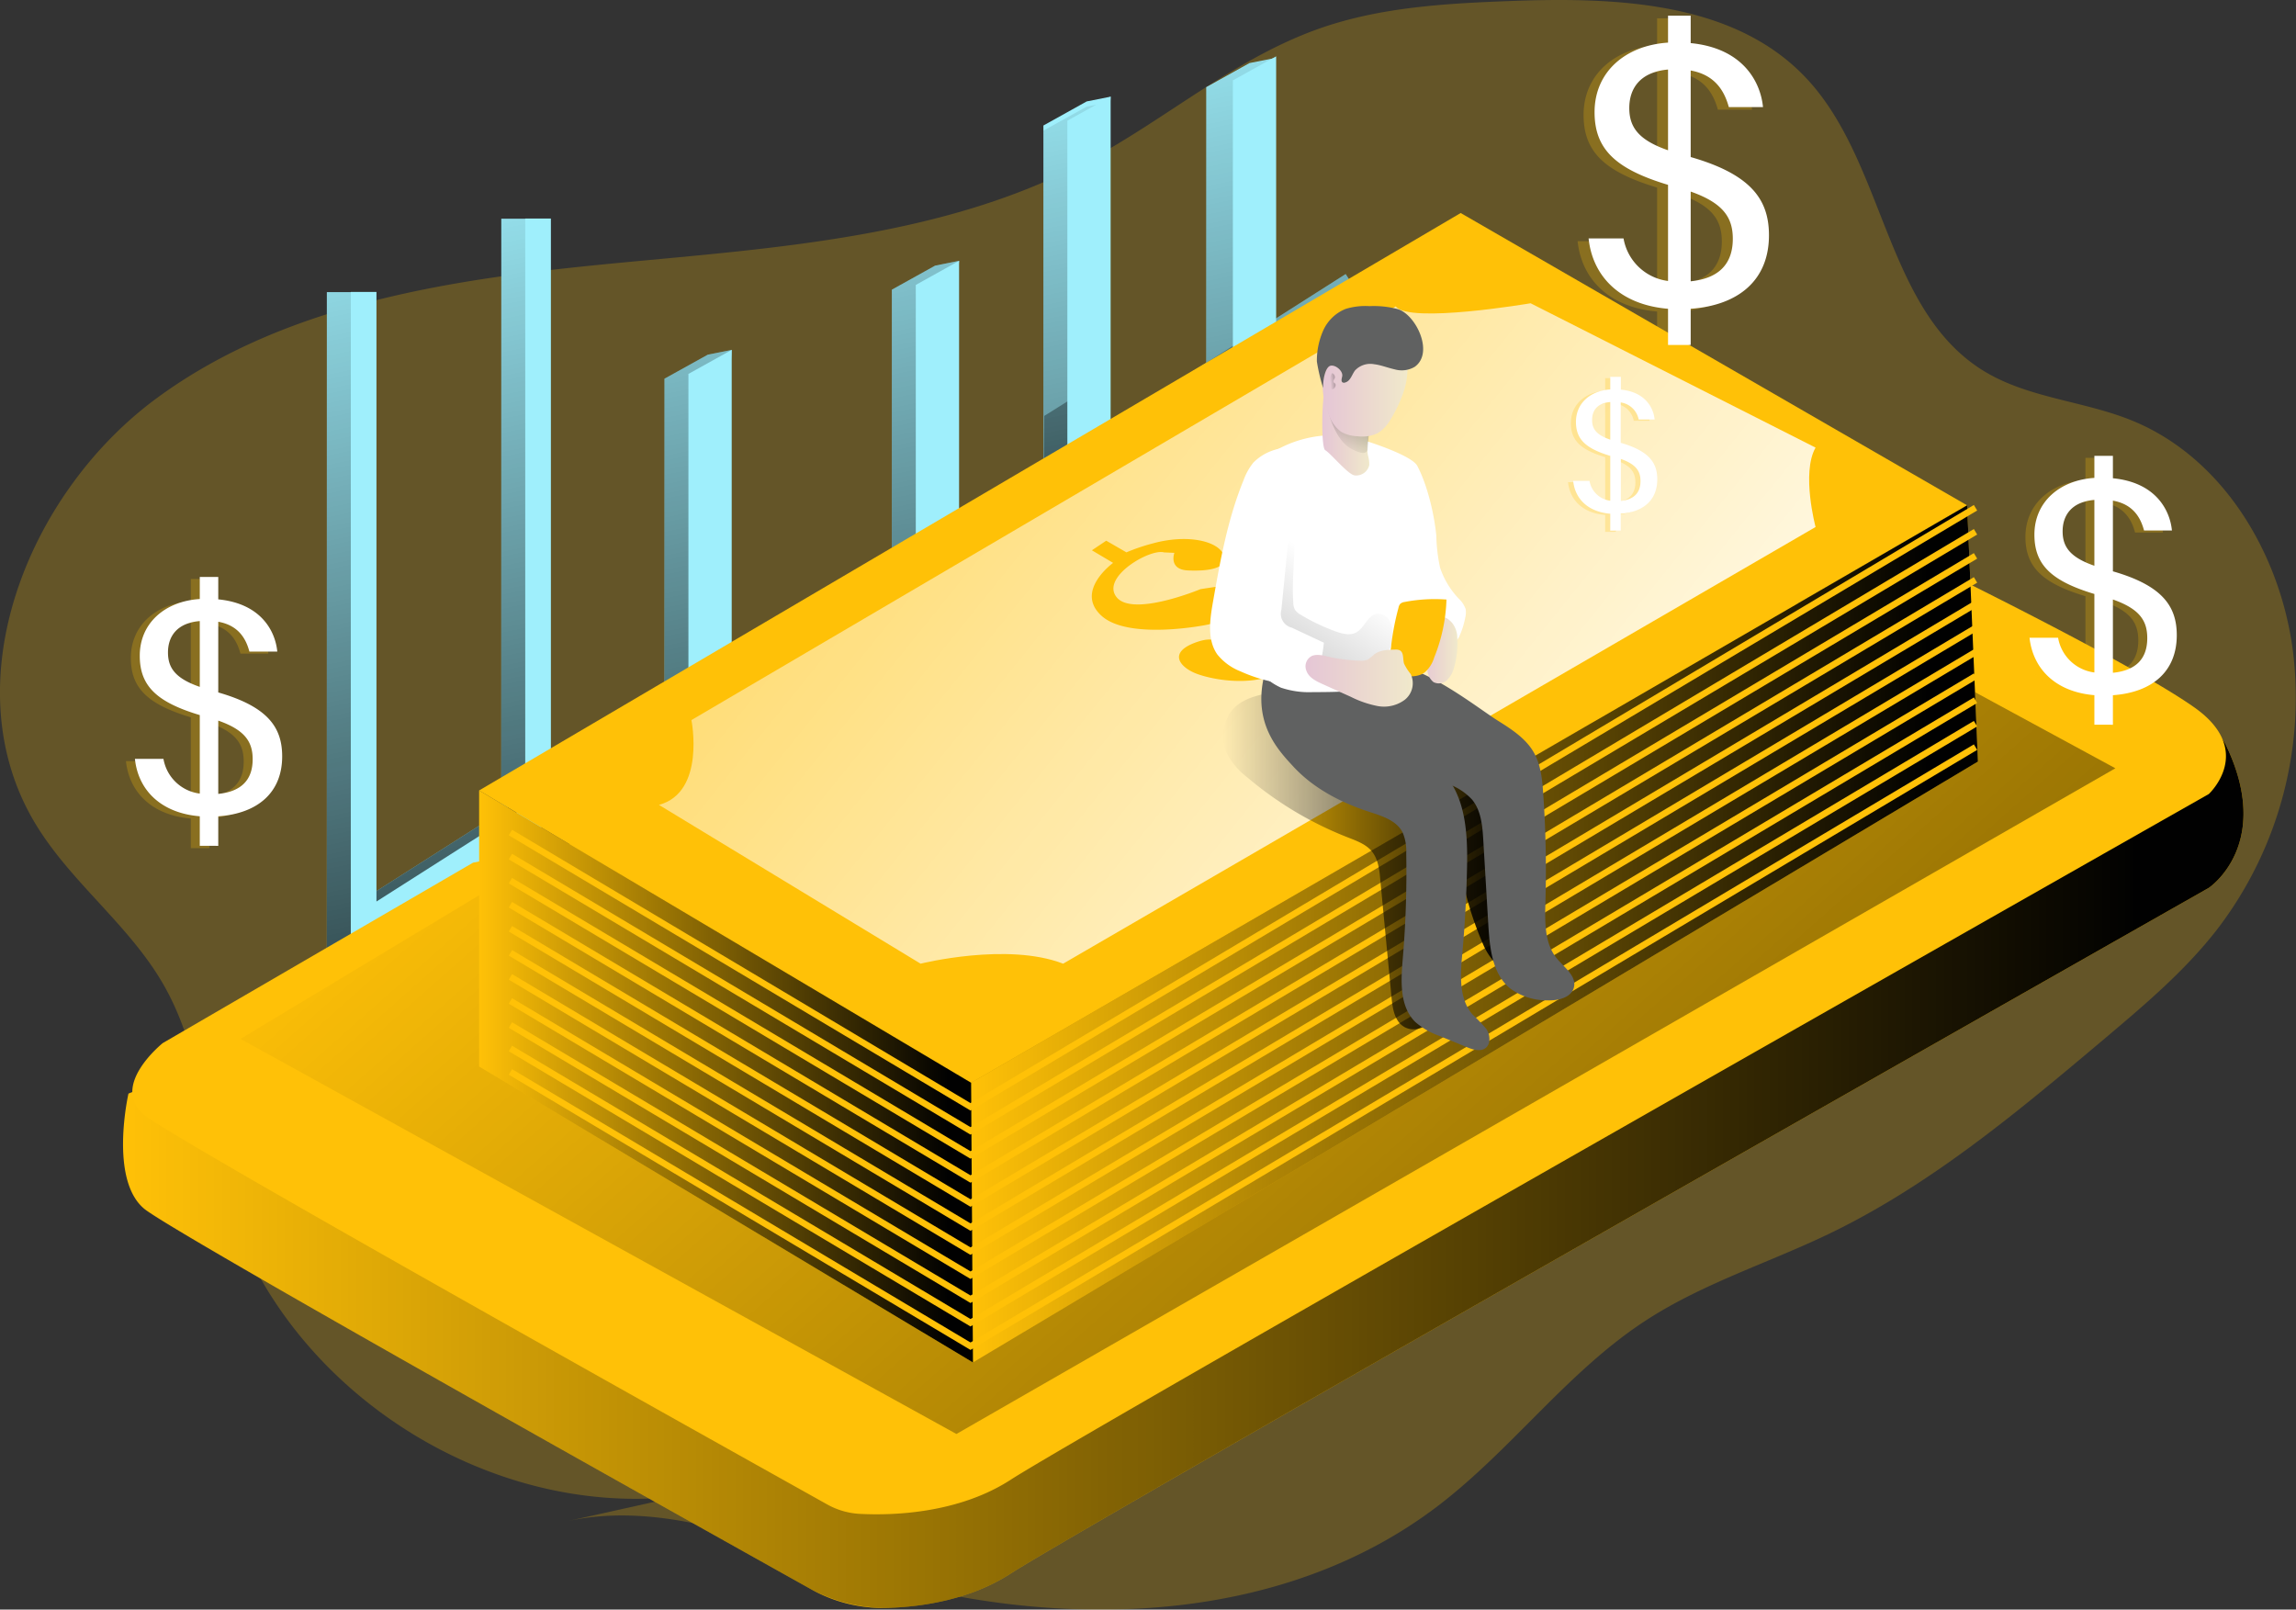 <svg id="Layer_1" data-name="Layer 1" xmlns="http://www.w3.org/2000/svg" xmlns:xlink="http://www.w3.org/1999/xlink" viewBox="0 0 511.88 358.84"><rect x="0" y="0" width="511.88" height="358.84" fill="#333333" stroke="none"/><defs><linearGradient id="linear-gradient" x1="239.75" y1="85.58" x2="242.02" y2="141.36" gradientUnits="userSpaceOnUse"><stop offset="0" stop-color="#010101" stop-opacity="0"/><stop offset="0.95" stop-color="#010101"/></linearGradient><linearGradient id="linear-gradient-2" x1="237.08" y1="86.11" x2="239.35" y2="141.9" xlink:href="#linear-gradient"/><linearGradient id="linear-gradient-3" x1="162.39" y1="17.61" x2="219.68" y2="289.86" xlink:href="#linear-gradient"/><linearGradient id="linear-gradient-4" x1="135.59" y1="23.25" x2="192.89" y2="295.5" xlink:href="#linear-gradient"/><linearGradient id="linear-gradient-5" x1="189.25" y1="11.95" x2="246.55" y2="284.21" xlink:href="#linear-gradient"/><linearGradient id="linear-gradient-6" x1="218.43" y1="5.81" x2="275.72" y2="278.07" xlink:href="#linear-gradient"/><linearGradient id="linear-gradient-7" x1="227.69" y1="5.02" x2="284.99" y2="277.28" xlink:href="#linear-gradient"/><linearGradient id="linear-gradient-8" x1="263.99" y1="-4.59" x2="321.29" y2="267.67" xlink:href="#linear-gradient"/><linearGradient id="linear-gradient-9" x1="96.83" y1="31.41" x2="154.13" y2="303.66" xlink:href="#linear-gradient"/><linearGradient id="linear-gradient-10" x1="242.42" y1="85.04" x2="244.69" y2="140.83" xlink:href="#linear-gradient"/><linearGradient id="linear-gradient-11" x1="28.19" y1="302.58" x2="500.93" y2="302.58" xlink:href="#linear-gradient"/><linearGradient id="linear-gradient-12" x1="176.42" y1="104.01" x2="618.43" y2="603.68" xlink:href="#linear-gradient"/><linearGradient id="linear-gradient-13" x1="64.71" y1="17.29" x2="405.84" y2="292.98" gradientUnits="userSpaceOnUse"><stop offset="0" stop-color="#fff" stop-opacity="0"/><stop offset="0.95" stop-color="#fff"/></linearGradient><linearGradient id="linear-gradient-14" x1="106.82" y1="239.98" x2="216.91" y2="239.98" xlink:href="#linear-gradient"/><linearGradient id="linear-gradient-15" x1="216.5" y1="208.2" x2="440.97" y2="208.2" xlink:href="#linear-gradient"/><linearGradient id="linear-gradient-16" x1="273.45" y1="240.64" x2="341.44" y2="240.64" xlink:href="#linear-gradient"/><linearGradient id="linear-gradient-17" x1="298.39" y1="176.14" x2="221.79" y2="288.52" xlink:href="#linear-gradient"/><linearGradient id="linear-gradient-18" x1="317.38" y1="193.88" x2="325.7" y2="193.88" gradientUnits="userSpaceOnUse"><stop offset="0" stop-color="#e5c6d6"/><stop offset="0.42" stop-color="#ead4d0"/><stop offset="1" stop-color="#f0e9cb"/></linearGradient><linearGradient id="linear-gradient-19" x1="295.56" y1="145.55" x2="306.06" y2="145.55" xlink:href="#linear-gradient-18"/><linearGradient id="linear-gradient-20" x1="298.21" y1="148.74" x2="313.51" y2="120.26" xlink:href="#linear-gradient"/><linearGradient id="linear-gradient-21" x1="295.65" y1="133.96" x2="314.58" y2="133.96" xlink:href="#linear-gradient-18"/><linearGradient id="linear-gradient-22" x1="291.82" y1="200.07" x2="315.76" y2="200.07" xlink:href="#linear-gradient-18"/><linearGradient id="linear-gradient-23" x1="297.31" y1="133.96" x2="302.31" y2="133.46" xlink:href="#linear-gradient"/></defs><title>Revenue 1</title><path d="M152.22,382.5c-43,5-87.63-23.86-100.64-65.2-5.09-16.2-5.88-34-14.29-48.73-7.62-13.4-20.78-22.92-28.71-36.13C-10,201.51,6.68,159,35.74,137.66S102.35,111,138.27,107.57s73.19-5.8,105-22.78c17.58-9.39,33-23,51.82-29.57,13.49-4.71,28-5.53,42.28-6.07,23.33-.88,49.57,0,65.73,16.82,18,18.72,17.75,51.93,39.81,65.58,9.95,6.15,22.33,6.71,33.16,11.12,20.23,8.23,33,29.55,35.86,51.21a84.89,84.89,0,0,1-16.88,62.25c-7.25,9.34-16.38,17-25.43,24.64-19,16-38.28,32.15-60.64,43-13.71,6.64-28.5,11.21-41.27,19.52C350.36,354.56,337.88,372,321.4,384.6c-35.73,27.28-86,28-129,14.88-21.26-6.48-43.1-16.1-64.84-11.5" transform="translate(-0.76 -48.92)" fill="#ffc107" opacity="0.24" style="isolation:isolate"/><polygon points="244.95 86.27 235.47 92.19 235.38 105.53 244.91 98.59 244.95 86.27" fill="url(#linear-gradient)"/><polygon points="72.87 212.46 72.87 65.12 78.59 65.12 78.59 202.05 300.01 61.1 303.08 65.92 72.87 212.46" fill="#9feffc"/><polygon points="157.8 153.62 148.14 158.98 148.14 84.43 157.8 79.07 163.13 78 157.8 153.62" fill="#9feffc"/><polygon points="208.48 122.64 198.83 128.01 198.83 64.58 208.48 59.22 213.82 58.15 208.48 122.64" fill="#9feffc"/><polygon points="242.28 86.8 232.81 92.72 232.72 106.07 242.24 99.13 242.28 86.8" fill="url(#linear-gradient-2)"/><polygon points="242.27 98.91 232.62 104.28 232.62 27.98 242.27 22.61 247.61 21.55 242.27 98.91" fill="#9feffc"/><polygon points="278.57 90.37 268.92 95.73 268.92 19.44 278.57 14.07 283.91 13.01 278.57 90.37" fill="#9feffc"/><rect x="111.76" y="48.76" width="5.72" height="134.36" fill="#9feffc"/><polygon points="72.87 212.46 72.87 65.12 78.59 65.12 78.59 202.05 300.01 61.1 303.08 65.92 72.87 212.46" fill="url(#linear-gradient-3)"/><polygon points="157.8 153.62 148.14 158.98 148.14 84.43 157.8 79.07 163.13 78 157.8 153.62" fill="url(#linear-gradient-4)"/><polygon points="208.48 122.64 198.83 128.01 198.83 64.58 208.48 59.22 213.82 58.15 208.48 122.64" fill="url(#linear-gradient-5)"/><polygon points="242.28 86.8 232.81 92.72 232.72 106.07 242.24 99.13 242.28 86.8" fill="url(#linear-gradient-6)"/><polygon points="242.27 100.07 232.62 105.43 232.62 29.13 242.27 23.77 247.61 22.7 242.27 100.07" fill="url(#linear-gradient-7)"/><polygon points="278.57 90.46 268.92 95.82 268.92 19.52 278.57 14.16 283.91 13.09 278.57 90.46" fill="url(#linear-gradient-8)"/><polygon points="284.51 75.98 274.86 81.34 274.86 17.92 284.51 12.56 284.51 75.98" fill="#9feffc"/><rect x="111.76" y="48.76" width="5.72" height="134.36" fill="url(#linear-gradient-9)"/><polygon points="78.21 211.4 78.21 65.09 83.93 65.09 83.93 200.98 305.35 60.03 308.41 64.86 78.21 211.4" fill="#9feffc"/><polygon points="163.13 152.55 153.48 157.92 153.48 83.36 163.13 78 163.13 152.55" fill="#9feffc"/><polygon points="213.82 121.58 204.17 126.94 204.17 63.52 213.82 58.15 213.82 121.58" fill="#9feffc"/><polygon points="247.62 85.74 238.14 91.65 238.06 105 247.57 98.06 247.62 85.74" fill="url(#linear-gradient-10)"/><polygon points="247.61 97.84 237.96 103.21 237.96 26.91 247.61 21.55 247.61 97.84" fill="#9feffc"/><rect x="117.1" y="48.72" width="5.72" height="133.33" fill="#9feffc"/><path d="M106.24,262.15,29.4,292.72S25,312,33,318.47c7,5.59,119.2,68.35,148.39,84.65a33.07,33.07,0,0,0,17.25,4.27c7.74-.25,18.47-1.83,27.45-7.67,16.09-10.45,267.11-152.86,267.11-152.86S507.7,237.21,497,215c-7.27-15.08-61.69-17.17-61.69-17.17Z" transform="translate(-0.76 -48.92)" fill="#ffc107"/><path d="M106.24,262.15,29.4,292.72S25,312,33,318.47c7,5.57,118.39,67.9,148.07,84.47a35.08,35.08,0,0,0,18.89,4.4c7.61-.39,17.65-2.1,26.13-7.62,16.09-10.45,267.11-152.86,267.11-152.86S507.7,237.21,497,215c-7.27-15.08-61.69-17.17-61.69-17.17Z" transform="translate(-0.76 -48.92)" fill="url(#linear-gradient-11)"/><path d="M106.24,241.23,37.05,281.46S25,291.11,33,297.55c7.36,5.88,131,74.92,152.19,86.77a16.69,16.69,0,0,0,7.29,2.1c7.11.37,21.86,0,33.61-7.61,16.09-10.46,267.11-152.87,267.11-152.87s10.46-9.65-3.22-19.31-54.71-29.76-54.71-29.76Z" transform="translate(-0.76 -48.92)" fill="#ffc107"/><polygon points="108.6 198.51 53.62 231.61 213.23 319.69 471.61 171.28 430.77 149.13 108.6 198.51" fill="url(#linear-gradient-12)"/><polygon points="106.82 176.22 325.65 47.49 438.56 112.66 216.5 241.39 106.82 176.22" fill="#ffc107"/><path d="M154.91,209.45s3.22,16.09-7.24,18.91L206,263.76s19.31-4.83,31.78,0l167.75-97.35s-3.22-12.07,0-17.7L342,116.53s-27.12,4.62-30.06.7Z" transform="translate(-0.76 -48.92)" fill="url(#linear-gradient-13)"/><polygon points="106.82 176.22 106.82 237.77 216.91 303.74 216.5 241.39 106.82 176.22" fill="#ffc107"/><polygon points="440.97 169.78 438.56 112.66 216.5 241.39 216.91 303.74 440.97 169.78" fill="#ffc107"/><polygon points="106.82 176.22 106.82 237.77 216.91 303.74 216.5 241.39 106.82 176.22" fill="url(#linear-gradient-14)"/><polygon points="440.97 169.78 438.56 112.66 216.5 241.39 216.91 303.74 440.97 169.78" fill="url(#linear-gradient-15)"/><path d="M247.39,169.46l4.5,2.6a42.32,42.32,0,0,1,5.9-2c8-2.19,14.69-.4,15.79,2.62s-3.62,3.62-8,3.41-3-3.92-3-3.92l-2.31-.1c-3.12-.9-14.18,5.53-10.56,10s18.7-1.81,18.7-1.81c22.33-3.42,23.13-2.21,28.56,3s-4,11.86-4,11.86l5.23,4.43-3.22,1.41-6.23-3.83c-6.84,5.64-17.9,3.32-21.42,1.91s-6.34-4.72.3-7,5.83,3.22,9.95,5.54,8.55-2,8.55-2l-13.37-8-2.82.6c-.3.1-17.6,3.52-23.63-2s2.61-11.77,2.61-11.77l-4.73-2.81Z" transform="translate(-0.76 -48.92)" fill="#ffc107"/><polygon points="216.37 247.58 216 247.36 113.42 186.22 114.16 184.99 216.37 245.92 440.06 112.58 440.8 113.81 216.37 247.58" fill="#ffc107"/><polygon points="216.37 252.94 216 252.73 113.42 191.58 114.16 190.35 216.37 251.28 440.06 117.94 440.8 119.17 216.37 252.94" fill="#ffc107"/><polygon points="216.37 258.31 216 258.09 113.42 196.95 114.16 195.72 216.37 256.64 440.06 123.31 440.8 124.54 216.37 258.31" fill="#ffc107"/><polygon points="216.37 263.67 216 263.45 113.42 202.31 114.16 201.08 216.37 262.01 440.06 128.67 440.8 129.9 216.37 263.67" fill="#ffc107"/><polygon points="216.37 269.04 216 268.82 113.42 207.67 114.16 206.44 216.37 267.37 440.06 134.03 440.8 135.26 216.37 269.04" fill="#ffc107"/><polygon points="216.37 274.4 216 274.18 113.42 213.04 114.16 211.81 216.37 272.74 440.06 139.4 440.8 140.63 216.37 274.4" fill="#ffc107"/><polygon points="216.37 279.76 216 279.55 113.42 218.4 114.16 217.17 216.37 278.1 440.06 144.76 440.8 145.99 216.37 279.76" fill="#ffc107"/><polygon points="216.37 285.13 216 284.91 113.42 223.76 114.16 222.54 216.37 283.46 440.06 150.13 440.8 151.35 216.37 285.13" fill="#ffc107"/><polygon points="216.37 290.49 216 290.27 113.42 229.13 114.16 227.9 216.37 288.83 440.06 155.49 440.8 156.72 216.37 290.49" fill="#ffc107"/><path d="M275.5,207.19a9.39,9.39,0,0,0-1.24,9.65,16.33,16.33,0,0,0,4.62,5.42,79,79,0,0,0,22.47,13.39c1.86.73,3.84,1.44,5.15,2.95,1.53,1.78,1.82,4.29,2,6.63L311,271.34c.23,2.44.68,5.24,2.78,6.49s4.77.3,6.3-1.48a12,12,0,0,0,2.37-6.5c1.12-9.17-1-19.29,3.93-27.12a73.75,73.75,0,0,0,5.16,17c1.34,3,4.23,6.49,7.24,5.12,2.11-1,2.57-3.74,2.63-6.06a76.49,76.49,0,0,0-7.07-34.12,22.5,22.5,0,0,0-4.46-6.85,26.37,26.37,0,0,0-7.49-4.52l-13.27-6.11a44,44,0,0,0-9.74-3.58C293.48,202.5,279.73,202,275.5,207.19Z" transform="translate(-0.76 -48.92)" fill="url(#linear-gradient-16)"/><polygon points="216.37 295.72 216 295.5 113.42 234.36 114.16 233.13 216.37 294.06 440.06 160.72 440.8 161.95 216.37 295.72" fill="#ffc107"/><polygon points="216.37 300.95 216 300.73 113.42 239.59 114.16 238.36 216.37 299.29 440.06 165.95 440.8 167.18 216.37 300.95" fill="#ffc107"/><path d="M279.75,185.72l10.46,6.57s5.09-3.22,3.48-5.37S283.5,183.44,279.75,185.72Z" transform="translate(-0.76 -48.92)" fill="none" stroke="#9feffc" stroke-miterlimit="10" stroke-width="5.71"/><path d="M289.08,219.79c4.5,4.88,10.6,8.05,16.92,10.11,2.85.93,6.08,1.91,7.45,4.57a10.32,10.32,0,0,1,.82,4.62,228.09,228.09,0,0,1-.77,23.53c-.42,5-.75,10.64,2.79,14.14a16.67,16.67,0,0,0,5.48,3.14l6,2.46c1.36.57,3.05,1.09,4.21.19s1-2.88.21-4.16a36.33,36.33,0,0,0-3.15-3.31c-3.06-3.53-2.7-8.78-2.28-13.44q.88-9.72,1.07-19.48c.15-7.46-.3-15.69-5.44-21.09-2.82-3-6.72-4.66-9.72-7.45-2.85-2.66-4.77-6.2-7.57-8.92-4.81-4.65-19-15.08-21.42-8.65C278.85,209,285.39,215.78,289.08,219.79Z" transform="translate(-0.76 -48.92)" fill="#606161"/><path d="M334.74,209.61c3.07,1.92,6.26,4,8,7.11,1.54,2.72,1.85,5.93,2.06,9q.86,12.18.5,24.4c-.12,4.34-.22,9.12,2.54,12.47,1.65,2,4.41,3.89,3.82,6.42-.54,2.3-3.47,3-5.83,2.93a13.82,13.82,0,0,1-8.36-2.64c-4-3.23-4.58-9-4.89-14.08l-1.13-19c-.19-3.18-.47-6.6-2.51-9.05a13.39,13.39,0,0,0-4.94-3.34c-7.68-3.53-16.64-5.94-21.39-12.94-2.2-3.26-3.11-7.91-.67-11C309.71,190.1,328.32,205.59,334.74,209.61Z" transform="translate(-0.76 -48.92)" fill="#606161"/><path d="M327.42,186.65a18.71,18.71,0,0,1-1.25,4,3.38,3.38,0,0,1-.64,1,3,3,0,0,1-.84.34c-4.32,1.1-8.91-1.25-11.6-4.74a10.76,10.76,0,0,0,0,1.13,17.44,17.44,0,0,1-.42,4c-.79,3.22-3.3,5.69-5.69,8a10.36,10.36,0,0,1-2.8,2.08,9.38,9.38,0,0,1-3.3.61c-2.46.12-4.93.15-7.43.15a19.55,19.55,0,0,1-7.13-1,14.51,14.51,0,0,1-7.28-7.51,43.67,43.67,0,0,1-2.85-10.28,36.35,36.35,0,0,1-.75-6.37,24.39,24.39,0,0,1,.72-5.49,56.41,56.41,0,0,1,2.61-8.57c1.52-3.76,2.74-12.46,6.46-14.7a25.87,25.87,0,0,1,16.15-3.13c1.67.19,14,4,15.35,6.6,2.27,4.29,3.79,10.81,4.25,15.59a37.41,37.41,0,0,0,.83,7.09A18.5,18.5,0,0,0,326,182.4a5.83,5.83,0,0,1,1.52,2.31A4.9,4.9,0,0,1,327.42,186.65Z" transform="translate(-0.76 -48.92)" fill="#fff"/><path d="M311.29,190.3a6.34,6.34,0,0,0-.78-3.1,2.91,2.91,0,0,0-2.69-1.47c-2.13.25-2.81,3.16-4.7,4.18-1.39.75-3.1.31-4.59-.23a43.71,43.71,0,0,1-7.81-3.73,3.57,3.57,0,0,1-1.24-1.07,3.5,3.5,0,0,1-.39-1.6c-.42-5.94.7-11.91.11-17.83a7.92,7.92,0,0,0-1.81-4.91,1.65,1.65,0,0,0-1.16-.58,1.91,1.91,0,0,0-1.21.77,21.46,21.46,0,0,0-4.8,11.52,57.38,57.38,0,0,0,.17,12.63,20.39,20.39,0,0,0,.83,4.73,11.51,11.51,0,0,0,5.37,6.18,14.18,14.18,0,0,0,8.1,1.54,34.87,34.87,0,0,1,5-.5c.9,0,1.79.23,2.69.19a10.89,10.89,0,0,0,2.91-.67C309,195.14,311.29,194.71,311.29,190.3Z" transform="translate(-0.76 -48.92)" fill="url(#linear-gradient-17)"/><path d="M280.19,152.05a13.54,13.54,0,0,0-2.16,3.86c-3.58,8.71-5.24,18.07-6.87,27.35-.69,3.92-1.28,8.33,1,11.57a12.39,12.39,0,0,0,5.11,3.74,34,34,0,0,0,16.11,3,28.53,28.53,0,0,0,2.53-9.37l-7.15-3.35a3.19,3.19,0,0,1-2.32-4L289,159.14a11.81,11.81,0,0,1,.68-3.44c1.27-3,4.7-6.15-.28-6.92A11.37,11.37,0,0,0,280.19,152.05Z" transform="translate(-0.76 -48.92)" fill="#fff"/><path d="M318.67,191.28c-.54.6-1.36,1.15-1.29,1.95.05.58.56,1,.89,1.46A6.49,6.49,0,0,1,319,198a3.63,3.63,0,0,0,1.37,3,2.65,2.65,0,0,0,3.05-.51,6,6,0,0,0,1.55-2.89,18.78,18.78,0,0,0,.69-6.41,5.51,5.51,0,0,0-1.1-3.34C321.22,184,320.17,189.62,318.67,191.28Z" transform="translate(-0.76 -48.92)" fill="url(#linear-gradient-18)"/><path d="M312.54,184.44a1.88,1.88,0,0,1,.38-.88,1.78,1.78,0,0,1,1-.44,35.54,35.54,0,0,1,9.32-.54,37.23,37.23,0,0,1-2.74,12.93,7,7,0,0,1-2.12,3.32c-1.35,1-3.15.93-4.8.85a3.74,3.74,0,0,1-2.17-.57c-1.63-1.32-.59-4.72-.46-6.51A57,57,0,0,1,312.54,184.44Z" transform="translate(-0.76 -48.92)" fill="#ffc107"/><path d="M296.2,149.27c1.27.74,5.16,5.54,6.62,5.64a3,3,0,0,0,3.22-2.33,6.81,6.81,0,0,0-.29-2.09c-.58-2.92.77-6.1-.34-8.86a5.08,5.08,0,0,0-3.29-3c-1.47-.41-6-3.57-6.19-2C295.4,140.46,295.4,148.8,296.2,149.27Z" transform="translate(-0.76 -48.92)" fill="url(#linear-gradient-19)"/><path d="M296.27,138s1.33,8.41,5.47,10.81,3.94.07,3.94.07l.46-5.61Z" transform="translate(-0.76 -48.92)" fill="url(#linear-gradient-20)"/><path d="M297.49,129.67a8.75,8.75,0,0,0-1.84,5.52,16.23,16.23,0,0,0,1.2,5.78,8.39,8.39,0,0,0,2.9,4.21,7.81,7.81,0,0,0,3.67,1,8,8,0,0,0,4.54-.72,8.42,8.42,0,0,0,2.86-3.09,29.17,29.17,0,0,0,2.46-5,16.6,16.6,0,0,0,1.24-7.44,9,9,0,0,0-3.49-6.51A10.39,10.39,0,0,0,307.4,122a9.05,9.05,0,0,0-4-.16,8,8,0,0,0-4.8,3.62,18.31,18.31,0,0,0-2.2,5.72" transform="translate(-0.76 -48.92)" fill="url(#linear-gradient-21)"/><path d="M316.16,130.7a5.69,5.69,0,0,1-4.51.55c-1.52-.33-3-.95-4.53-1.13a4.66,4.66,0,0,0-4.25,1.37c-.72.93-1,2.33-2.15,2.68a.74.74,0,0,1-.65,0c-.39-.29-.16-.89-.07-1.37.21-1.16-1.43-2.57-2.58-2.35s-1.77,3.12-1.67,5a41.37,41.37,0,0,1-1.4-5.94,16.65,16.65,0,0,1,1.41-6.9,9.26,9.26,0,0,1,5-4.82,14.9,14.9,0,0,1,5.33-.62,20.88,20.88,0,0,1,6.36.68C316.48,119.15,320.52,127.6,316.16,130.7Z" transform="translate(-0.76 -48.92)" fill="#606161"/><path d="M304,196.21a3.81,3.81,0,0,0,1.61-.21,8.59,8.59,0,0,0,1.48-1.16c1.29-1,3.06-1.08,4.7-1.1a2.25,2.25,0,0,1,1,.14c1,.48.68,1.93,1,3a11.21,11.21,0,0,0,1.46,2.29,4.71,4.71,0,0,1-1.28,5.74,7.75,7.75,0,0,1-6.05,1.42,23,23,0,0,1-6-2.06l-6.12-2.76c-1.43-.64-3.25-1.46-3.79-3.07a2.58,2.58,0,0,1,1.29-3.31c1.29-.51,3,.07,4.24.34A37.68,37.68,0,0,0,304,196.21Z" transform="translate(-0.76 -48.92)" fill="url(#linear-gradient-22)"/><path d="M298.05,133.92c0-.29.25-.52.31-.8a1,1,0,0,0-.45-.94.17.17,0,0,0-.11-.06c-.09,0-.15.09-.19.17a7.28,7.28,0,0,0-.53,1.41,2.44,2.44,0,0,0,.09,1.49.79.79,0,0,0,.61.51.77.77,0,0,0,.61-.46.81.81,0,0,0,.07-.77C298.31,134.27,298,134.24,298.05,133.92Z" transform="translate(-0.76 -48.92)" fill="url(#linear-gradient-23)"/><g opacity="0.24" style="isolation:isolate"><path d="M370.2,126.43v-8.06c-10.63-.89-16.83-7.18-17.72-15.68h7.8a11.54,11.54,0,0,0,9.92,9.48V90.74c-11.78-3.55-16.39-8-16.39-16.21,0-8.94,6.91-14.88,16.39-15.5V53h5.05v6.11c11.78,1.15,15.58,8.77,16.12,14.26h-7.62c-1-3.63-3.1-7.17-8.5-8.15V84.54c13.55,3.89,17.44,9.56,17.44,17.44,0,9.83-6.55,15.59-17.44,16.39v8.06Zm0-43.4v-18c-6.38.54-8.68,4.34-8.68,8.59S363.56,80.73,370.2,83Zm5.05,9.21v20c6.11-.62,9.38-3.72,9.38-9.48C384.63,98.09,382.6,94.81,375.25,92.24Z" transform="translate(-0.76 -48.92)" fill="#ffc107"/></g><path d="M372.64,125.82v-8.06c-10.63-.89-16.82-7.18-17.71-15.68h7.79a11.54,11.54,0,0,0,9.92,9.48V90.13c-11.78-3.55-16.38-8-16.38-16.21,0-9,6.9-14.88,16.38-15.5v-6h5.05v6.11c11.78,1.15,15.59,8.77,16.12,14.26h-7.62c-1-3.63-3.1-7.18-8.5-8.15V83.93c13.55,3.89,17.45,9.56,17.45,17.44,0,9.83-6.56,15.59-17.45,16.39v8.06Zm0-43.4v-18C366.26,65,364,68.78,364,73S366,80.12,372.64,82.42Zm5.05,9.21v20c6.11-.62,9.39-3.72,9.39-9.48C387.08,97.48,385,94.2,377.69,91.63Z" transform="translate(-0.76 -48.92)" fill="#fff"/><g opacity="0.24" style="isolation:isolate"><path d="M465.7,211V204.4c-8.68-.72-13.74-5.86-14.46-12.8h6.36a9.41,9.41,0,0,0,8.1,7.74v-17.5c-9.62-2.89-13.38-6.51-13.38-13.23,0-7.3,5.64-12.15,13.38-12.65V151h4.12v5c9.62.94,12.73,7.16,13.16,11.64h-6.22c-.79-3-2.53-5.86-6.94-6.65v15.76c11.06,3.18,14.25,7.81,14.25,14.24,0,8-5.36,12.73-14.25,13.38V211Zm0-35.43V160.87c-5.21.44-7.09,3.54-7.09,7S460.28,173.67,465.7,175.55Zm4.12,7.52v16.34c5-.51,7.66-3,7.66-7.74C477.48,187.84,475.82,185.17,469.82,183.07Z" transform="translate(-0.76 -48.92)" fill="#ffc107"/></g><path d="M467.69,210.48V203.9C459,203.18,454,198,453.23,191.1h6.37a9.41,9.41,0,0,0,8.09,7.74v-17.5c-9.61-2.89-13.37-6.51-13.37-13.23,0-7.3,5.64-12.15,13.37-12.65v-4.92h4.13v5c9.61.94,12.72,7.16,13.16,11.64h-6.22c-.8-3-2.53-5.86-6.94-6.65v15.76c11.06,3.18,14.24,7.81,14.24,14.24,0,8-5.35,12.73-14.24,13.38v6.58Zm0-35.43V160.37c-5.2.44-7.08,3.55-7.08,7S462.27,173.17,467.69,175.05Zm4.13,7.52v16.34c5-.5,7.66-3,7.66-7.73C479.48,187.34,477.82,184.67,471.82,182.57Z" transform="translate(-0.76 -48.92)" fill="#fff"/><g opacity="0.24" style="isolation:isolate"><path d="M43.3,238V231.4c-8.67-.72-13.73-5.86-14.46-12.8h6.37a9.41,9.41,0,0,0,8.09,7.74v-17.5c-9.61-2.89-13.37-6.51-13.37-13.23,0-7.3,5.64-12.15,13.37-12.65V178h4.13v5c9.61.94,12.72,7.16,13.16,11.64H54.37c-.8-3-2.53-5.86-6.94-6.65v15.76C58.49,207,61.67,211.59,61.67,218c0,8-5.35,12.73-14.24,13.38V238Zm0-35.43V187.87c-5.2.44-7.08,3.55-7.08,7S37.88,200.67,43.3,202.55Zm4.13,7.52v16.34c5-.5,7.66-3,7.66-7.73C55.09,214.84,53.43,212.17,47.43,210.07Z" transform="translate(-0.76 -48.92)" fill="#ffc107"/></g><path d="M45.3,237.48V230.9c-8.68-.72-13.74-5.85-14.46-12.8H37.2a9.41,9.41,0,0,0,8.1,7.74v-17.5c-9.62-2.89-13.38-6.5-13.38-13.23,0-7.3,5.64-12.15,13.38-12.65v-4.92h4.12v5c9.62.94,12.73,7.16,13.16,11.64H56.36c-.79-3-2.53-5.86-6.94-6.65v15.76c11.07,3.18,14.25,7.81,14.25,14.25,0,8-5.35,12.72-14.25,13.37v6.58Zm0-35.43V187.38c-5.21.43-7.09,3.54-7.09,7S39.88,200.17,45.3,202.05Zm4.12,7.52v16.34c5-.5,7.67-3,7.67-7.73C57.09,214.35,55.42,211.67,49.42,209.57Z" transform="translate(-0.76 -48.92)" fill="#fff"/><g opacity="0.24" style="isolation:isolate"><path d="M358.62,167.5v-3.77c-5-.41-7.86-3.35-8.28-7.32H354a5.37,5.37,0,0,0,4.63,4.43v-10c-5.5-1.66-7.65-3.73-7.65-7.57,0-4.18,3.22-6.95,7.65-7.24v-2.81H361v2.85c5.5.54,7.28,4.1,7.52,6.66H365a4.76,4.76,0,0,0-4-3.81v9c6.33,1.82,8.15,4.47,8.15,8.15,0,4.59-3.07,7.28-8.15,7.65v3.77Zm0-20.27v-8.4c-3,.25-4.06,2-4.06,4S355.52,146.15,358.62,147.23Zm2.36,4.3v9.35c2.85-.29,4.38-1.74,4.38-4.43C365.36,154.26,364.41,152.73,361,151.53Z" transform="translate(-0.76 -48.92)" fill="#ffc107"/></g><path d="M359.76,167.21v-3.76c-5-.42-7.86-3.35-8.27-7.32h3.64a5.37,5.37,0,0,0,4.63,4.42v-10c-5.5-1.65-7.65-3.72-7.65-7.57,0-4.18,3.22-6.95,7.65-7.24v-2.81h2.36v2.85c5.5.54,7.28,4.1,7.53,6.66h-3.56a4.75,4.75,0,0,0-4-3.8v9c6.33,1.82,8.15,4.46,8.15,8.14,0,4.6-3.06,7.29-8.15,7.66v3.76Zm0-20.27v-8.39c-3,.24-4.05,2-4.05,4S356.66,145.87,359.76,146.94Zm2.36,4.3v9.35c2.85-.29,4.38-1.73,4.38-4.42C366.5,154,365.55,152.44,362.12,151.24Z" transform="translate(-0.76 -48.92)" fill="#fff"/></svg>